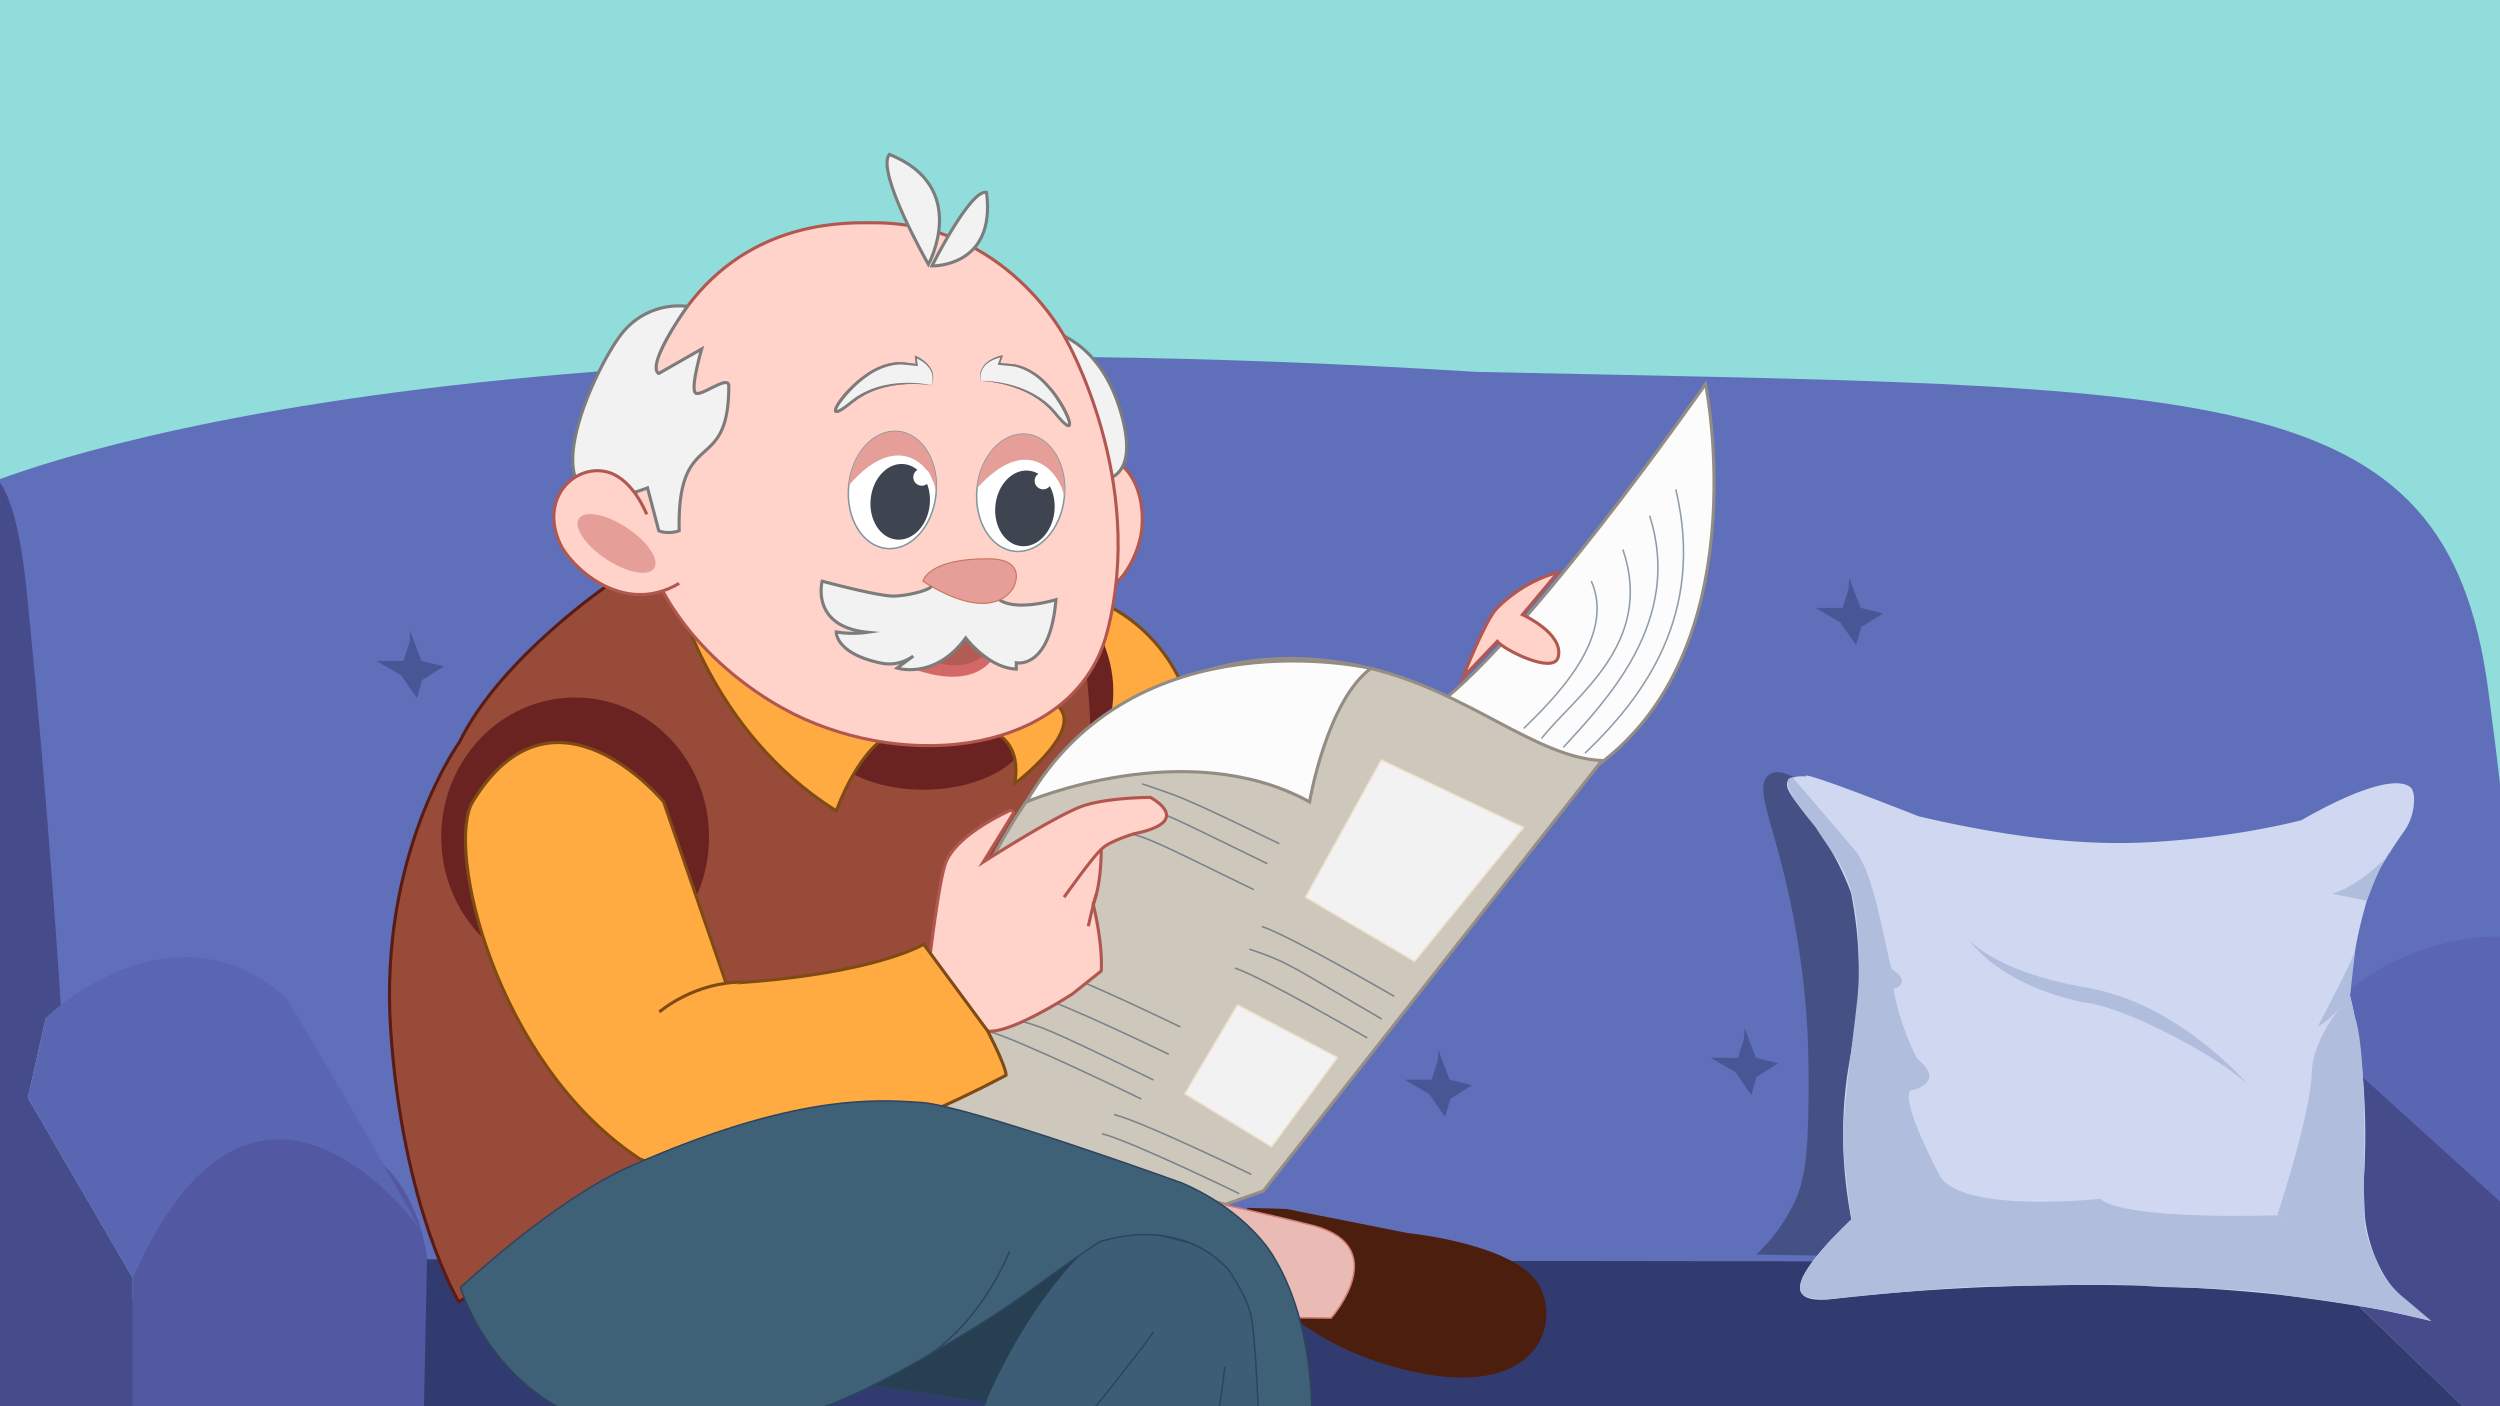 <svg id="Layer_1" data-name="Layer 1" xmlns="http://www.w3.org/2000/svg" xmlns:xlink="http://www.w3.org/1999/xlink" width="1600" height="900" viewBox="0 0 1600 900">
  <rect x="0" y="0" width="1600" height="900" fill="#808080" stroke="none"/>
  <defs>
    <style>
      .cls-1, .cls-29, .cls-33 {
        fill: none;
      }

      .cls-2 {
        clip-path: url(#clip-path);
      }

      .cls-3 {
        fill: #90dddb;
      }

      .cls-4 {
        fill: #606fba;
      }

      .cls-5, .cls-9 {
        fill: #323b70;
      }

      .cls-6 {
        fill: #5258a1;
      }

      .cls-7 {
        fill: #5b66b2;
      }

      .cls-8 {
        fill: #464b8c;
      }

      .cls-9 {
        opacity: 0.49;
      }

      .cls-10 {
        fill: #070707;
        opacity: 0.3;
      }

      .cls-11 {
        fill: #d0d8f1;
      }

      .cls-12 {
        fill: #b0bddc;
      }

      .cls-13 {
        fill: #ffab41;
        stroke: #7f4a14;
      }

      .cls-13, .cls-14, .cls-16, .cls-17, .cls-20, .cls-26, .cls-27, .cls-28, .cls-29, .cls-30, .cls-31, .cls-32, .cls-33, .cls-35, .cls-37 {
        stroke-miterlimit: 10;
      }

      .cls-13, .cls-14, .cls-16, .cls-17, .cls-27, .cls-28 {
        stroke-width: 2px;
      }

      .cls-14 {
        fill: #994b39;
        stroke: #591b15;
      }

      .cls-15 {
        fill: #6b2322;
      }

      .cls-16 {
        fill: #ffd3ca;
        stroke: #b25750;
      }

      .cls-17, .cls-23, .cls-30 {
        fill: #f2f2f2;
      }

      .cls-17 {
        stroke: #7c7c7c;
      }

      .cls-18, .cls-26 {
        fill: #e59f98;
      }

      .cls-19 {
        fill: #d36866;
      }

      .cls-20, .cls-22 {
        fill: #fff;
      }

      .cls-20 {
        stroke: #8098a0;
      }

      .cls-21 {
        fill: #3f4451;
      }

      .cls-24 {
        fill: #7c7c7c;
      }

      .cls-25 {
        fill: #b25c56;
      }

      .cls-26 {
        stroke: #cc755a;
        stroke-width: 0.75px;
      }

      .cls-27 {
        fill: #fcfcfc;
        stroke: #938c83;
      }

      .cls-28 {
        fill: #cec7bc;
        stroke: #968e84;
      }

      .cls-29, .cls-31, .cls-32, .cls-33, .cls-37 {
        stroke: #2c445e;
      }

      .cls-29 {
        opacity: 0.52;
      }

      .cls-30 {
        stroke: #efe0cb;
      }

      .cls-31 {
        fill: #3d5d77;
      }

      .cls-32 {
        fill: #425c7c;
      }

      .cls-34 {
        fill: #4c1e0e;
      }

      .cls-35 {
        fill: #eabbb5;
        stroke: #d17d74;
      }

      .cls-36 {
        fill: #264051;
      }

      .cls-37 {
        fill: #3f6177;
      }
    </style>
    <clipPath id="clip-path">
      <rect class="cls-1" width="1600" height="900"/>
    </clipPath>
  </defs>
  <g class="cls-2">
    <g>
      <g>
        <rect class="cls-3" x="-310" y="-19" width="2217" height="850"/>
        <g>
          <g>
            <path class="cls-4" d="M29.38,652.75l-51-337.41S228.64,193.49,944.88,238C1419,248.26,1565.31,240,1592.31,440.49s34.54,379.77,34.54,379.77L163.7,805.5Z"/>
            <polygon class="cls-5" points="268.7 805.97 1480.28 807.75 1626.85 948.87 268.7 948.87 268.7 805.97"/>
            <path class="cls-6" d="M85,1291.84H1803.48s3-482.56,0-523.32c-3-38.46-144.36-55.63-176.63,33.3V1047.5H273.32v-100l-2.64-14.12,2.64-129.34c-22.24-136.31-194.54-73.59-188.19,0V884"/>
            <path class="cls-7" d="M85,818.05,17.79,702.56l11.59-51.4s80.37-77.8,153.75-12.58c37.41,61.8,85.57,147.93,85.57,147.93S163.7,638.58,85,818.05Z"/>
            <path class="cls-8" d="M-33.57,378.81c0-74.4,39.38-127.19,51.36,6.78,13.62,135.63,21.1,257.57,21.1,257.57l-9.51,8-11.59,51.4L85,818.05v473.79Q19.74,1190-45.47,1088.18Z"/>
            <path class="cls-7" d="M1626.85,948.87,1480.78,807.75V661c27.63-53.66,127.69-78.13,154.08-49.5s170,151.32,170,151.32S1685.75,708,1629,795.31Z"/>
            <polygon class="cls-8" points="1480.78 661.01 1629.02 795.31 1626.85 948.87 1480.78 807.75 1480.78 661.01"/>
            <polygon class="cls-9" points="1183.11 376.92 1179.23 389.04 1161.92 389.04 1177.76 398.29 1187.81 412.89 1191.21 401.24 1205.17 392.54 1190.76 389.04 1183.55 370 1183.11 376.92"/>
            <polygon class="cls-9" points="1116.11 664.87 1112.23 677 1094.92 677 1110.76 686.24 1120.81 700.85 1124.21 689.2 1138.17 680.49 1123.76 677 1116.55 657.96 1116.11 664.87"/>
            <polygon class="cls-9" points="920.11 678.87 916.23 691 898.92 691 914.76 700.24 924.81 714.85 928.21 703.2 942.17 694.49 927.76 691 920.55 671.96 920.11 678.87"/>
            <polygon class="cls-9" points="262.11 410.87 258.23 423 240.93 423 256.76 432.24 266.81 446.85 270.21 435.2 284.17 426.49 269.76 423 262.55 403.96 262.11 410.87"/>
            <polygon class="cls-5" points="533.52 361.7 526.67 383.06 496.19 383.06 524.09 399.35 541.8 425.09 547.78 404.56 572.38 389.22 547 383.06 534.28 349.51 533.52 361.7"/>
          </g>
          <g>
            <path class="cls-10" d="M1517.37,815.94c-93.43,1.14-145.14-1.76-175.56-4.92-26.19-2.73-38.12-5.81-60.65-3.27-20.68,2.34-36.47,7.87-61.69,3.42-8.67-1.53-22.86-5-22.66-6.33.14-1,8.3-.52,8.3-.51s-38.11-.65-81.13-1.45a111.91,111.91,0,0,0,24.44-33.39c7.22-15.26,9.57-33.39,9-89.39a511.56,511.56,0,0,0-5.12-66.07c-11.09-78.92-31.94-108.32-20.5-117.89,12.37-10.35,38.27,22.73,106.32,42.75,42.21,12.42,79.42,13.58,101.19,14.25,41.09,1.27,71.29-3.23,78.35-4.33A393.21,393.21,0,0,0,1476.34,535a296.77,296.77,0,0,0-17.79,92.21C1455.74,720.3,1498.4,789,1517.37,815.94Z"/>
            <g>
              <path class="cls-11" d="M1556.1,845.48s-47.65-21.29-43.22-90.78S1504,637.22,1504,637.22a256.57,256.57,0,0,1,8.57-52.88c3.14-11.44,4.93-17.82,9.32-26.05,5-9.47,14.23-22.72,17.45-27.35,6.15-8.87,7.57-24.31,2.94-27.44-15-10.14-63.41,18-69.31,21.43-26.59,6.64-58.88,11.82-95.72,14-36,2.12-81.67-.73-149.18-16.45-82-32.26-72-25.54-72-25.54-4.79-.3-10.23,0-11.92,3.13-3.15,5.78,9.17,16.59,20.93,33.53a167.85,167.85,0,0,1,19.59,37.89,265,265,0,0,1,4.64,65.75c-1.45,26.43-6.14,38.35-8.52,63.14-1.8,18.62-2.42,45.88,4.09,80.12q-38.05,36.32-32,46.94,3.63,6.38,23.15,3.49S1391,804,1556.1,845.48Z"/>
              <path class="cls-12" d="M1147.39,497.62s-14-1.75,14.46,31.49c16,26.42,29.08,29.76,27.76,100.15-1.4,21.18-11,83.53-10,102.09.94,17.88,5.24,49.13,5.24,49.13s-11.23,10.26-18,18.57c0,0-11,13.06-13.45,19.26s-4.65,14.51,19.06,13.06c24.33-2.65,91.15-9.19,104.79-7.92,17.75-.58,88.35-2.16,95.77-.55s61.65.52,89.73,6.18c27.9,3.61,63.16,9.41,63.16,9.41l30.22,7-17.63-14.92s-12.54-9.23-17.56-24.09c-25.7-3.12-63.39-28.7-63.39-28.7s-97.2,3.51-113.57-10.53c0,0-91.24,10-103.15-16,0,0-24.46-46.09-18.29-53.22,0,0,24.24-4.46,4.41-20.51,0,0-11.46-21.4-15-44.58,0,0,12.78-3.56-1.32-12.93-4.85-16.94-11.46-62.41-23.8-76.23Z"/>
              <path class="cls-12" d="M1513.72,780.41s-10.07-26.83-18.57-34.68l17.54,13.07Z"/>
              <path class="cls-12" d="M1508.64,660s-10.16,19.27-20.88,24.87,1.85,0,1.85,0,21.79-4.53,21.34-8.21S1508.64,660,1508.64,660Z"/>
              <path class="cls-12" d="M1504,637.22s-12.35,16.24-20.58,19.6c0,0,22.67-42.25,24-49.3Z"/>
              <path class="cls-12" d="M1530.17,544.57c1.12-.17-16.92,21.09-37.6,27.45l22.21,4.49S1526.41,545.14,1530.17,544.57Z"/>
              <path class="cls-12" d="M1438.8,694.25s-43.85-52-103-62.08-75.46-30.74-75.46-30.74,16.43,27.9,73.43,40.22C1354.41,642.68,1415.34,672.59,1438.8,694.25Z"/>
            </g>
            <path class="cls-12" d="M1504,637.22s-24.1,25-24.58,50.11-21.92,90.44-21.92,90.44,45.42,31.68,63.39,28.7c-8.66-17.05-8.82-30.23-8-51.77s.84-86.93-5.9-104.15Z"/>
          </g>
        </g>
      </g>
      <g>
        <path class="cls-13" d="M765.32,469.74s-3.53-50.76-50.8-79.15-20.29,79.15-20.29,79.15Z"/>
        <g>
          <path class="cls-14" d="M391.7,372.61S320.52,420.49,294,475.06c0,0-51.47,70.89-44,183.73,7.62,114.37,43.57,174.28,43.57,174.28l110-63.18s254.88-19.6,275.91-249.44c49.22-46.84,25.18-110.75,25.18-110.75L409.23,357.22Z"/>
          <ellipse class="cls-15" cx="591.03" cy="466.21" rx="67.53" ry="39.21"/>
          <ellipse class="cls-15" cx="368.09" cy="535.7" rx="85.69" ry="89.32"/>
        </g>
        <path class="cls-15" d="M697.78,490.68c2.09-63.68-12-109.35-12-109.35S736.92,427,697.78,490.68Z"/>
        <g>
          <path class="cls-13" d="M433,378.56S454,468.16,535.28,519c0,0,15.17-44.22,39.7-50.9C551.09,458,433,378.56,433,378.56Z"/>
          <path class="cls-13" d="M637.84,469.74s16.09,6.34,11.57,31.83c0,0,39.62-29.91,30.18-46.48C664.17,428,637.84,469.74,637.84,469.74Z"/>
        </g>
        <g>
          <path class="cls-16" d="M685.81,374.26c27.93,17.74,43.37-20,44.88-35.19,3.23-32.59-16.93-52-29.06-42.84C692.25,303.3,691,326.59,691,326.59"/>
          <path class="cls-17" d="M670.92,211.6s32.8,4.54,46.62,52.93C732.07,315.38,697,307.16,697,307.16Z"/>
          <path class="cls-16" d="M682,216.75s52.2,90.41,26.47,188.2c-19,72.39-116.33,89.66-193.92,55.13-35.87-16-91.78-57.75-104.56-120.38-6.87-33.66-8.24-96.85,33.66-148.36S543.87,142.61,559,142.57C644.17,142.35,682,216.75,682,216.75Z"/>
          <path class="cls-17" d="M439.88,196.09a46.44,46.44,0,0,0-40.29,15.44c-18.43,20.74-71.42,133.63,14.82,100.7l7.21,27.47s5.33,2.52,13.05,0c-1.37-67.74,31.75-34.44,31.75-92.61,0-7.3-16.12,5.72-20.76,4.69s3.43-28.46,3.43-28.46L421.66,239S411.72,236.61,439.88,196.09Z"/>
          <path class="cls-17" d="M596.45,170.2s41.2,1.13,34.93-47.08C621.09,120.82,596.45,170.2,596.45,170.2Z"/>
          <path class="cls-17" d="M594.18,169.2s27.23-49.49-25-70.39C560.38,110,594.18,169.2,594.18,169.2Z"/>
          <path class="cls-16" d="M434.67,373.36C398.09,395,364.81,362,358.43,347.94c-13.74-30.22,10.85-52.06,31.36-45.54,15.87,5,24.1,26.83,24.1,26.83"/>
          <ellipse class="cls-18" cx="394.56" cy="347.77" rx="12.01" ry="28.85" transform="translate(-113.06 485.4) rotate(-56.56)"/>
          <g>
            <g>
              <ellipse class="cls-19" cx="571.1" cy="313.61" rx="37.61" ry="28.08" transform="translate(201.48 850.16) rotate(-84.21)"/>
              <path class="cls-19" d="M599,316.44c-.15-16.2-23.19-43.85-55.87-5.66,2.1-20.67,16.3-36.15,31.73-34.59S601.12,295.78,599,316.44Z"/>
              <ellipse class="cls-19" cx="653.21" cy="315.4" rx="37.61" ry="28.08" transform="translate(273.54 933.47) rotate(-84.21)"/>
              <path class="cls-19" d="M681.15,318.23c-1.63-13.39-22.36-43.34-55.87-5.66,2.1-20.67,16.3-36.15,31.73-34.59S683.24,297.57,681.15,318.23Z"/>
              <ellipse class="cls-19" cx="576.12" cy="321.17" rx="24.28" ry="18.99" transform="translate(198.48 861.95) rotate(-84.21)"/>
              <ellipse class="cls-19" cx="655.93" cy="325.36" rx="24.28" ry="18.99" transform="translate(266.08 945.13) rotate(-84.21)"/>
              <circle class="cls-19" cx="589.96" cy="305.4" r="5.46"/>
              <circle class="cls-19" cx="667.63" cy="307.71" r="5.46"/>
              <g>
                <path class="cls-19" d="M596,246.55s-30.12-6.38-51.06,10.78-5.66-6.75,9.63-17c0,0,10.5-8.27,23-7.73l9.2,1.06-.66-5.11S601,234.58,596,246.55Z"/>
                <path class="cls-19" d="M596,246.55a80.57,80.57,0,0,0-24,.15l-1.48.22c-.49.09-1,.21-1.46.31l-2.92.63-2.87.83c-.48.14-1,.26-1.44.42l-1.39.52-2.79,1.05L555,252l-1.34.64c-.44.23-.85.5-1.28.75l-2.55,1.51c-.85.5-1.61,1.15-2.41,1.72s-1.6,1.14-2.38,1.79c-1.57,1.29-3.17,2.54-4.87,3.7a22.57,22.57,0,0,1-2.71,1.62,5.35,5.35,0,0,1-1.72.56,1.63,1.63,0,0,1-2-1.83,5.83,5.83,0,0,1,.49-1.76,14.87,14.87,0,0,1,.72-1.44c.52-.92,1.09-1.78,1.68-2.63a67.88,67.88,0,0,1,8-9.27,66.67,66.67,0,0,1,9.42-7.81l0,0a40.25,40.25,0,0,1,5.38-3.33,44.67,44.67,0,0,1,5.77-2.5,32.8,32.8,0,0,1,6.11-1.56,31.7,31.7,0,0,1,6.31-.35h.05l9.19,1.19-.67.68-.59-5.12-.11-1,.84.39a23.52,23.52,0,0,1,5,3.07,18.53,18.53,0,0,1,4,4.3,11.33,11.33,0,0,1,1.86,5.52A12,12,0,0,1,596,246.55Zm0,0a12,12,0,0,0,.81-5.61,11,11,0,0,0-2-5.21,17.69,17.69,0,0,0-4-3.95,26.1,26.1,0,0,0-4.9-2.77l.74-.56.73,5.09.11.77-.79-.08-9.22-.94h.05a30.71,30.71,0,0,0-6,.49,35.52,35.52,0,0,0-5.8,1.57,43.12,43.12,0,0,0-5.52,2.45,40.24,40.24,0,0,0-5.07,3.2l0,0h0a64.83,64.83,0,0,0-9.07,7.67,76.22,76.22,0,0,0-7.77,9c-.57.8-1.12,1.62-1.6,2.45a13.46,13.46,0,0,0-.64,1.25,4.1,4.1,0,0,0-.35,1.12c0,.15,0,.11-.11-.05s-.17-.05,0-.08a4.47,4.47,0,0,0,1.13-.39,19.73,19.73,0,0,0,2.48-1.45c1.64-1.1,3.22-2.31,4.78-3.56.77-.63,1.64-1.22,2.46-1.82s1.63-1.25,2.51-1.77l2.66-1.53c.45-.25.89-.52,1.35-.75l1.4-.62,2.8-1.25,2.89-1,1.44-.49c.49-.15,1-.26,1.48-.39l3-.77,3-.56c.5-.09,1-.2,1.5-.27l1.51-.18a75.45,75.45,0,0,1,24.12.94Z"/>
              </g>
              <g>
                <path class="cls-19" d="M627.64,243.74s30.79-.18,47.85,20.85,6.9-5.47-6-18.64c0,0-8.62-10.21-20.94-12.19l-9.23-.82,1.68-4.87S625.16,231,627.64,243.74Z"/>
                <path class="cls-19" d="M627.64,243.74a74.85,74.85,0,0,1,23.82,3.94l1.44.48c.48.17,1,.38,1.42.57l2.82,1.15,2.74,1.34,1.37.68,1.31.78,2.63,1.56,2.49,1.79,1.25.89c.4.32.78.67,1.17,1l2.29,2c.76.69,1.41,1.49,2.11,2.24s1.42,1.5,2,2.28c1.28,1.53,2.58,3,4,4.44a20.05,20.05,0,0,0,2.14,1.93,4.07,4.07,0,0,0,1,.61c.15.06.16,0,0,.07s-.12.19-.11,0a4.41,4.41,0,0,0-.12-1.16c-.1-.45-.23-.9-.38-1.36-.3-.91-.67-1.82-1.07-2.72a77.08,77.08,0,0,0-5.79-10.38,64.72,64.72,0,0,0-7.35-9.34l0,0,0,0a37.85,37.85,0,0,0-4.32-4.16,41.34,41.34,0,0,0-4.91-3.51,36,36,0,0,0-5.37-2.71,30.1,30.1,0,0,0-5.75-1.68h.06l-9.23-.94-.78-.08.26-.73,1.75-4.84.6.7a25.12,25.12,0,0,0-5.35,1.73,17.58,17.58,0,0,0-4.73,3,11,11,0,0,0-3,4.7A12.15,12.15,0,0,0,627.64,243.74Zm0,0a12.32,12.32,0,0,1,0-5.76,11.42,11.42,0,0,1,2.94-5,18.44,18.44,0,0,1,4.77-3.4,23.66,23.66,0,0,1,5.54-2l.9-.2-.3.91-1.61,4.89-.52-.81,9.25.69h0a31.43,31.43,0,0,1,6.11,1.61,34.14,34.14,0,0,1,5.67,2.76A44.89,44.89,0,0,1,665.6,241a40.87,40.87,0,0,1,4.59,4.35l0-.05a66.7,66.7,0,0,1,7.66,9.54,68.85,68.85,0,0,1,5.94,10.7c.4.94.78,1.9,1.1,2.9a12.74,12.74,0,0,1,.42,1.56,5.82,5.82,0,0,1,.13,1.83,1.64,1.64,0,0,1-2.3,1.39,5.54,5.54,0,0,1-1.57-.9,22.76,22.76,0,0,1-2.33-2.13c-1.43-1.48-2.74-3-4-4.6-.64-.8-1.32-1.49-2-2.24s-1.28-1.5-2-2.17l-2.2-2c-.37-.33-.72-.68-1.1-1l-1.18-.89-2.37-1.8-2.52-1.59-1.26-.8-1.32-.7L656.61,251l-2.74-1.21c-.46-.19-.91-.41-1.37-.59l-1.41-.52A80.41,80.41,0,0,0,627.64,243.74Z"/>
              </g>
            </g>
            <g>
              <ellipse class="cls-20" cx="571.1" cy="313.61" rx="37.61" ry="28.08" transform="translate(201.48 850.16) rotate(-84.21)"/>
              <path class="cls-18" d="M599,316.44c-.15-16.2-23.19-43.85-55.87-5.66,2.1-20.67,16.3-36.15,31.73-34.59S601.12,295.78,599,316.44Z"/>
              <ellipse class="cls-20" cx="653.21" cy="315.4" rx="37.61" ry="28.08" transform="translate(273.54 933.47) rotate(-84.21)"/>
              <path class="cls-18" d="M681.15,318.23c-1.63-13.39-22.36-43.34-55.87-5.66,2.1-20.67,16.3-36.15,31.73-34.59S683.24,297.57,681.15,318.23Z"/>
              <ellipse class="cls-21" cx="576.12" cy="321.17" rx="24.28" ry="18.99" transform="translate(198.48 861.95) rotate(-84.21)"/>
              <ellipse class="cls-21" cx="655.93" cy="325.36" rx="24.28" ry="18.99" transform="translate(266.08 945.13) rotate(-84.21)"/>
              <circle class="cls-22" cx="589.96" cy="305.4" r="5.46"/>
              <circle class="cls-22" cx="667.63" cy="307.71" r="5.46"/>
              <g>
                <path class="cls-23" d="M596,246.55s-30.12-6.38-51.06,10.78-5.66-6.75,9.63-17c0,0,10.5-8.27,23-7.73l9.2,1.06-.66-5.11S601,234.58,596,246.55Z"/>
                <path class="cls-24" d="M596,246.55a80.57,80.57,0,0,0-24,.15l-1.48.22c-.49.09-1,.21-1.46.31l-2.92.63-2.87.83c-.48.14-1,.26-1.44.42l-1.39.52-2.79,1.05L555,252l-1.34.64c-.44.23-.85.5-1.28.75l-2.55,1.51c-.85.5-1.61,1.15-2.41,1.72s-1.6,1.14-2.38,1.79c-1.57,1.29-3.17,2.54-4.87,3.7a22.57,22.57,0,0,1-2.71,1.62,5.35,5.35,0,0,1-1.72.56,1.63,1.63,0,0,1-2-1.83,5.83,5.83,0,0,1,.49-1.76,14.87,14.87,0,0,1,.72-1.44c.52-.92,1.09-1.78,1.68-2.63a67.88,67.88,0,0,1,8-9.27,66.67,66.67,0,0,1,9.42-7.81l0,0a40.25,40.25,0,0,1,5.38-3.33,44.67,44.67,0,0,1,5.77-2.5,32.8,32.8,0,0,1,6.11-1.56,31.7,31.7,0,0,1,6.31-.35h.05l9.19,1.19-.67.68-.59-5.12-.11-1,.84.39a23.52,23.52,0,0,1,5,3.07,18.53,18.53,0,0,1,4,4.3,11.33,11.33,0,0,1,1.86,5.52A12,12,0,0,1,596,246.55Zm0,0a12,12,0,0,0,.81-5.61,11,11,0,0,0-2-5.21,17.69,17.69,0,0,0-4-3.95,26.1,26.1,0,0,0-4.9-2.77l.74-.56.73,5.09.11.77-.79-.08-9.22-.94h.05a30.71,30.71,0,0,0-6,.49,35.52,35.52,0,0,0-5.8,1.57,43.12,43.12,0,0,0-5.52,2.45,40.24,40.24,0,0,0-5.07,3.2l0,0h0a64.83,64.83,0,0,0-9.07,7.67,76.22,76.22,0,0,0-7.77,9c-.57.8-1.12,1.62-1.6,2.45a13.46,13.46,0,0,0-.64,1.25,4.1,4.1,0,0,0-.35,1.12c0,.15,0,.11-.11-.05s-.17-.05,0-.08a4.47,4.47,0,0,0,1.13-.39,19.73,19.73,0,0,0,2.48-1.45c1.64-1.1,3.22-2.31,4.78-3.56.77-.63,1.64-1.22,2.46-1.82s1.63-1.25,2.51-1.77l2.66-1.53c.45-.25.89-.52,1.35-.75l1.4-.62,2.8-1.25,2.89-1,1.44-.49c.49-.15,1-.26,1.48-.39l3-.77,3-.56c.5-.09,1-.2,1.5-.27l1.51-.18a75.45,75.45,0,0,1,24.12.94Z"/>
              </g>
              <g>
                <path class="cls-23" d="M627.64,243.74s30.79-.18,47.85,20.85,6.9-5.47-6-18.64c0,0-8.62-10.21-20.94-12.19l-9.23-.82,1.68-4.87S625.16,231,627.64,243.74Z"/>
                <path class="cls-24" d="M627.64,243.74a74.85,74.85,0,0,1,23.82,3.94l1.44.48c.48.17,1,.38,1.42.57l2.82,1.15,2.74,1.34,1.37.68,1.31.78,2.63,1.56,2.49,1.79,1.25.89c.4.32.78.67,1.17,1l2.29,2c.76.69,1.41,1.49,2.11,2.24s1.42,1.5,2,2.28c1.28,1.53,2.58,3,4,4.44a20.05,20.05,0,0,0,2.14,1.93,4.07,4.07,0,0,0,1,.61c.15.06.16,0,0,.07s-.12.19-.11,0a4.41,4.41,0,0,0-.12-1.16c-.1-.45-.23-.9-.38-1.36-.3-.91-.67-1.82-1.07-2.72a77.08,77.08,0,0,0-5.79-10.38,64.72,64.72,0,0,0-7.35-9.34l0,0,0,0a37.85,37.85,0,0,0-4.32-4.16,41.34,41.34,0,0,0-4.91-3.51,36,36,0,0,0-5.37-2.71,30.1,30.1,0,0,0-5.75-1.68h.06l-9.23-.94-.78-.08.26-.73,1.75-4.84.6.7a25.12,25.12,0,0,0-5.35,1.73,17.58,17.58,0,0,0-4.73,3,11,11,0,0,0-3,4.7A12.15,12.15,0,0,0,627.64,243.74Zm0,0a12.32,12.32,0,0,1,0-5.76,11.42,11.42,0,0,1,2.94-5,18.44,18.44,0,0,1,4.77-3.4,23.66,23.66,0,0,1,5.54-2l.9-.2-.3.91-1.61,4.89-.52-.81,9.25.69h0a31.43,31.43,0,0,1,6.11,1.61,34.14,34.14,0,0,1,5.67,2.76A44.89,44.89,0,0,1,665.6,241a40.87,40.87,0,0,1,4.59,4.35l0-.05a66.7,66.7,0,0,1,7.66,9.54,68.85,68.85,0,0,1,5.94,10.7c.4.94.78,1.9,1.1,2.9a12.74,12.74,0,0,1,.42,1.56,5.82,5.82,0,0,1,.13,1.83,1.64,1.64,0,0,1-2.3,1.39,5.54,5.54,0,0,1-1.57-.9,22.76,22.76,0,0,1-2.33-2.13c-1.43-1.48-2.74-3-4-4.6-.64-.8-1.32-1.49-2-2.24s-1.28-1.5-2-2.17l-2.2-2c-.37-.33-.72-.68-1.1-1l-1.18-.89-2.37-1.8-2.52-1.59-1.26-.8-1.32-.7L656.61,251l-2.74-1.21c-.46-.19-.91-.41-1.37-.59l-1.41-.52A80.41,80.41,0,0,0,627.64,243.74Z"/>
              </g>
            </g>
          </g>
          <path class="cls-19" d="M568,420.77s51,29.23,69.63-2.29"/>
          <path class="cls-25" d="M578.37,416s40.31,23.12,55.07-1.81c0,0-21.17-21.45-22.22-21.34S579.89,412.88,578.37,416Z"/>
          <path class="cls-17" d="M572,381.49c-9.66.19-45.81-9.52-45.81-9.52s-7.71,28.94,29,32.68a64.22,64.22,0,0,1-20-.2S534.55,418,563,424.19a26,26,0,0,0,21.49-4.3l-10.35,7.66s24.15,7.73,43.93-19.25c0,0,14.52,19.3,32.36,19.89v-4s21.63,4.61,25.37-40.4c0,0-29.77,9.3-39.05-2.54-10.32-19.57-27.26-18-41.16-5.45C593.13,378.05,581.07,381.31,572,381.49Z"/>
          <path class="cls-26" d="M632.53,357.62c25.55.17,16.31,17.89,16.31,17.89S637.6,401.65,590.69,372c0,0,3-14.6,41.84-14.34"/>
        </g>
        <g>
          <path class="cls-27" d="M1091.58,245.74s-127.63,183-183.8,213.5S997.1,503.9,997.1,503.9s-12,6.31,20.69-10.76C1126.72,419.08,1091.58,245.74,1091.58,245.74Z"/>
          <path class="cls-28" d="M635,549.84s30.59-63.18,72.62-90.41,96.54-49.37,169.47-31.67c63.18,15.33,105.66,57,148.14,59L808.5,762.24l-24.17,8.52L564.5,718.67Z"/>
          <path class="cls-27" d="M656.92,513.19s102-43.57,181.2,0c0,0,10.89-64.35,39.21-85.41C877.33,427.78,726.26,392.64,656.92,513.19Z"/>
          <g>
            <path class="cls-29" d="M892.34,637.68s-66.08-38.42-84.71-44.74"/>
            <path class="cls-29" d="M818.81,540c-67.1-32.63-63.33-29.7-87.78-38.35"/>
            <path class="cls-29" d="M811.12,552.77c-67.1-32.63-65-32.47-87.78-38.34"/>
            <path class="cls-29" d="M1014.4,482c37.76-36,77.14-89.07,58.11-168.79"/>
            <path class="cls-29" d="M1000.52,478.33c27-29.55,76.94-80.76,55.24-148.32"/>
            <path class="cls-29" d="M986.58,472.65c20.69-26.7,72.67-60.48,52.07-120.95"/>
            <path class="cls-29" d="M975.18,466.21c17.69-17.43,59.64-57.55,43.24-94.33"/>
            <path class="cls-29" d="M802.42,569.38c-67.11-32.63-65-32.47-87.79-38.34"/>
            <path class="cls-29" d="M738.22,691.17C667,656.52,666.61,657,650.44,652.82"/>
            <path class="cls-29" d="M748.05,674.78s-68.74-33.42-87.78-38.34"/>
            <path class="cls-29" d="M730.42,703.36s-79.23-38.56-98.27-43.48"/>
            <path class="cls-29" d="M800.82,751.63S732.08,718.2,713,713.29"/>
            <path class="cls-29" d="M793.1,763.93s-68.74-33.43-87.78-38.35"/>
            <path class="cls-29" d="M755.48,657.27s-68.74-33.43-87.79-38.35"/>
            <path class="cls-29" d="M884.33,652.19c-59.06-34.34-58.53-35.86-84.7-44.74"/>
            <path class="cls-29" d="M875,664.28s-66.08-38.43-84.7-44.74"/>
          </g>
          <polygon class="cls-30" points="884.02 486.4 975.07 529.61 905.31 615.31 835.55 574.19 884.02 486.4"/>
          <polygon class="cls-30" points="792 643.17 855.96 676.81 813.79 733.95 758.33 700.02 792 643.17"/>
        </g>
        <path class="cls-16" d="M936.2,433.58s14.35-36.8,22-44.5c18.35-18.34,38.84-22.72,38.84-22.72l-22.66,27s26.82,12.14,22.85,27.24c-2.94,11.22-34.4-4.54-39-10.11Z"/>
        <g>
          <g>
            <path class="cls-16" d="M605.74,551c7-15.34,30.67-27.64,40.61-32.27a1.51,1.51,0,0,1,1.92,2.17l-19,30.83s48.52-31.23,64.93-36.31,42-5.09,42-5.09,29.11,15.25-10.27,23.24c0,0-17.08,5.08-21.17,10.17,0,0,.32,21.78-5.15,34.85,0,0,6.33,25.07,5.15,42.85l-18.2,14.52s-38.72,25.42-54.42,24-37.65-42.12-37.65-42.12S601,561.24,605.74,551Z"/>
            <path class="cls-16" d="M681,574.19s18.58-26.12,23.73-30.5"/>
            <path class="cls-16" d="M696.51,592.8s3.11-14.26,5.32-21.14"/>
          </g>
          <g>
            <path class="cls-13" d="M409.23,741.57s69.2,33.77,234.63-53.37c0,0,1.08-3.27-11.71-28.32l-41-55.56s-31.75,19.61-126.39,25.14L424.74,513.19s-70.3-85.41-122.23,0C285,542,316.54,680.21,409.23,741.57Z"/>
            <path class="cls-13" d="M422,647.64s22.57-19.62,54.31-19.07"/>
          </g>
        </g>
        <g>
          <path class="cls-31" d="M659.29,951.08S599,948.9,631,897.34l-77-11.62L710.64,782.6l75,18.88,26.14,55.19-6.17,53.74-16.34,233.83s-48.65,69.71-159.76,8C631,1123.54,658.57,964.15,659.29,951.08Z"/>
          <path class="cls-32" d="M738.13,852.6c-10.73,16-77.92,98.41-77.92,98.41"/>
          <path class="cls-33" d="M650.21,1154.41s117-117.58,133.62-279.52"/>
        </g>
        <g>
          <path class="cls-34" d="M798,773l25.08.72,77.63,15.4s69.69,6.87,84.42,33.53-3.2,78.22-95.23,51.56C847.28,861.83,825.47,841,825.47,841Z"/>
          <path class="cls-35" d="M803.71,843.12l48.19.43s42.5-48.06-16.23-60.33c-7.13-2.16-71.63-16.56-71.63-16.56Z"/>
          <path class="cls-36" d="M631,897.34l-77-11.62S652.36,742,731,773C667.69,805.1,631,897.34,631,897.34Z"/>
          <path class="cls-37" d="M294.75,824s28.41,97.37,136.52,93C502.44,914,535,902.06,599.83,864.07c57.86-33.89,60.42-40.5,103.55-69.12,0,0,49.2-18.52,82.63,17.43,0,0,11.13,15.5,14.4,28.57s5.21,69.46,5.21,69.46l33.77,1.09S843,849.41,814.7,803.66c0,0-15.59-28-58.1-46.47,0,0-136.34-49.38-166.75-51.56s-82.33-5.09-186.17,40.66C354.14,768.12,294.75,824,294.75,824Z"/>
          <path class="cls-33" d="M594.5,867.17s31.46-18.85,51.6-66.23"/>
        </g>
      </g>
    </g>
  </g>
</svg>
